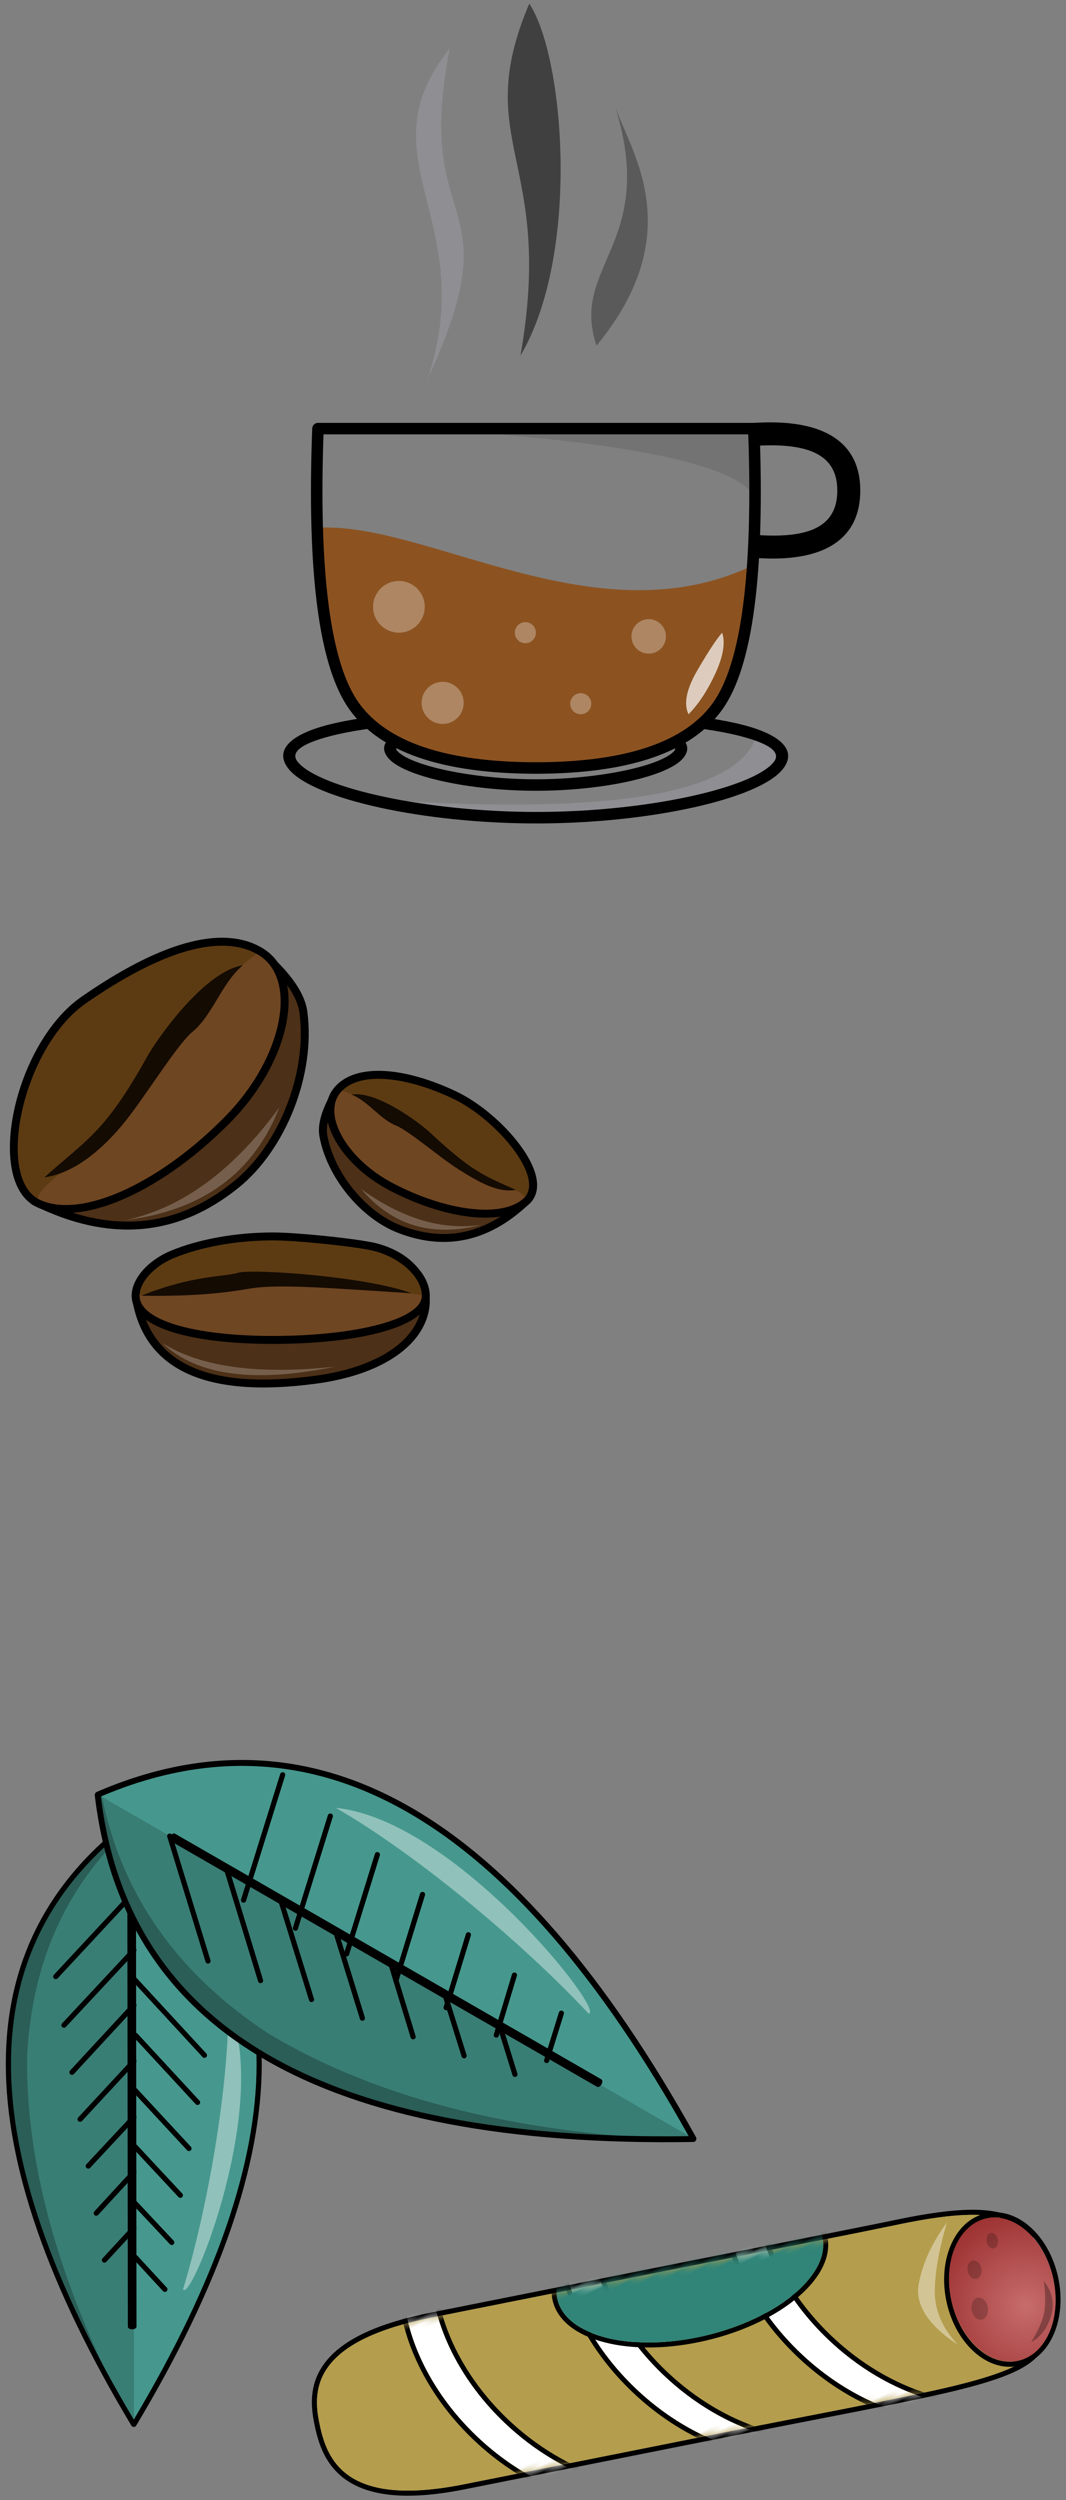 <?xml version="1.0" encoding="UTF-8"?>
<svg width="160px" height="375px" viewBox="0 0 160 375" version="1.1" xmlns="http://www.w3.org/2000/svg" xmlns:xlink="http://www.w3.org/1999/xlink">
    <rect x="0" y="0" width="160" height="375" fill="#808080" stroke="none"/>
    <!-- Generator: Sketch 55.2 (78181) - https://sketchapp.com -->
    <title>Group 4</title>
    <desc>Created with Sketch.</desc>
    <defs>
        <path d="M63.701,12.933 C75.068,15.921 83.863,18.313 92.681,20.551 C110.167,24.989 110.862,29.336 107.638,37.328 C104.17,45.923 106.541,50.149 85.969,45.126 C77.803,43.132 67.35,40.232 56.989,37.508 C41.881,33.537 27.893,29.86 16.84,26.954 C-1.255,22.198 0.078,14.107 1.549,8.721 C3.02,3.336 7.038,-1.961 23.552,2.38 C34.15,5.165 47.483,8.67 63.701,12.933 Z" id="path-1"></path>
        <radialGradient cx="68.38%" cy="64.684%" fx="68.38%" fy="64.684%" r="93.357%" gradientTransform="translate(0.684,0.647),scale(1,0.715),rotate(-116.752),translate(-0.684,-0.647)" id="radialGradient-3">
            <stop stop-color="#C76C6C" offset="0%"></stop>
            <stop stop-color="#9D3232" offset="100%"></stop>
        </radialGradient>
    </defs>
    <g id="Start-page-" stroke="none" stroke-width="1" fill="none" fill-rule="evenodd">
        <g id="Desktop-HD-Copy-38" transform="translate(-1057, -235)">
            <g id="Group-4" transform="translate(1057.658, 235.525)">
                <g id="Group-3-Copy-4" transform="translate(-0, 139.301)" fill-rule="nonzero">
                    <g id="Group-2">
                        <path d="M39.959,4.285 C42.934,7.124 44.574,9.689 44.88,11.981 C46.155,21.53 41.473,32.42 34.858,37.798 C25.861,45.111 15.734,45.961 4.477,40.348" id="Path-5" fill="#4C3017"></path>
                        <path d="M39.548,4.715 C42.435,7.469 44.006,9.927 44.291,12.059 C45.498,21.104 41.175,31.896 34.483,37.336 C25.672,44.498 15.796,45.327 4.742,39.816 C4.448,39.669 4.091,39.789 3.945,40.083 C3.798,40.377 3.918,40.734 4.212,40.88 C15.672,46.595 26.05,45.724 35.233,38.259 C42.245,32.559 46.732,21.358 45.47,11.902 C45.143,9.451 43.433,6.778 40.369,3.854 C40.132,3.628 39.755,3.637 39.528,3.874 C39.302,4.112 39.31,4.488 39.548,4.715 Z" id="Path-5" fill="#000000"></path>
                        <path d="M5.145,40.704 C12.461,44.023 24.979,36.845 33.695,27.909 C42.41,18.974 44.881,6.722 38.414,2.88 C31.948,-0.963 21.826,3.281 11.892,10.179 C1.958,17.076 -2.172,37.385 5.145,40.704 Z" id="Oval" fill="#6F4622"></path>
                        <path d="M5.145,40.704 C4.234,38.539 9.098,36.143 14.154,30.997 C18.3,26.777 22.228,20.001 26.155,15.975 C34.871,7.039 32.97,6.567 38.414,2.88 C31.738,-0.437 21.826,3.281 11.892,10.179 C1.958,17.076 -2.172,37.385 5.145,40.704 Z" id="Oval" fill="#5D3B12"></path>
                        <path d="M4.899,41.245 C11.939,44.439 24.234,38.46 34.12,28.325 C43.131,19.086 45.57,6.44 38.718,2.369 C32.56,-1.29 23.057,1.703 11.553,9.69 C1.427,16.721 -3.049,37.639 4.899,41.245 Z M5.39,40.162 C-1.491,37.041 2.743,17.255 12.232,10.667 C23.379,2.927 32.497,0.055 38.111,3.391 C44.095,6.947 41.823,18.724 33.269,27.494 C23.7,37.305 11.823,43.081 5.39,40.162 Z" id="Oval" fill="#000000"></path>
                        <path d="M35.797,4.956 C29.946,5.882 22.854,16.099 21.435,18.647 C15.081,30.057 12.413,31.023 5.998,36.769 C10.225,36.195 14.278,32.998 17.676,28.938 C20.898,25.09 25.84,16.907 28.236,14.934 C31.268,12.436 32.624,7.596 35.797,4.956 Z" id="Path-6" fill="#140B03"></path>
                        <path d="M18.192,43.19 C29.772,41.718 37.464,36.077 41.268,26.267 C34.375,35.72 26.682,41.361 18.192,43.19 Z" id="Path-38" fill-opacity="0.23" fill="#FFFFFF"></path>
                    </g>
                    <g id="Group-2-Copy" transform="translate(63.495, 32.719) scale(-1, 1) rotate(18) translate(-63.495, -32.719) translate(48.278, 17.502)">
                        <path d="M26.183,3.293 C28.125,5.146 29.196,6.82 29.396,8.316 C30.228,14.55 27.172,21.659 22.854,25.169 C16.981,29.943 10.37,30.498 3.022,26.834" id="Path-5" fill="#4C3017"></path>
                        <path d="M25.773,3.723 C27.626,5.491 28.628,7.058 28.807,8.395 C29.585,14.227 26.791,21.202 22.478,24.708 C16.792,29.33 10.432,29.864 3.287,26.302 C2.993,26.155 2.636,26.275 2.489,26.568 C2.343,26.862 2.462,27.219 2.756,27.366 C10.308,31.132 17.17,30.556 23.229,25.63 C27.862,21.864 30.819,14.482 29.985,8.238 C29.765,6.583 28.625,4.8 26.594,2.862 C26.356,2.636 25.98,2.644 25.753,2.882 C25.526,3.12 25.535,3.496 25.773,3.723 Z" id="Path-5" fill="#000000"></path>
                        <path d="M3.458,27.066 C8.234,29.233 16.405,24.547 22.094,18.714 C27.784,12.881 29.396,4.884 25.175,2.375 C20.954,-0.133 14.27,4.357 8.979,9.372 C3.688,14.386 -1.319,24.899 3.458,27.066 Z" id="Oval" fill="#6F4622"></path>
                        <path d="M3.458,27.066 C2.863,25.653 6.038,24.089 9.339,20.73 C12.045,17.975 14.609,13.551 17.172,10.923 C22.862,5.091 21.621,4.782 25.175,2.375 C20.817,0.211 13.624,3.87 8.535,8.372 C3.447,12.875 -1.319,24.899 3.458,27.066 Z" id="Oval" fill="#5D3B12"></path>
                        <path d="M22.52,19.129 C28.481,13.017 30.103,4.612 25.479,1.864 C21.331,-0.601 14.531,2.31 8.312,8.204 C5.615,10.76 3.042,14.9 1.751,18.729 C0.286,23.07 0.623,26.433 3.212,27.608 C7.913,29.74 16.012,25.802 22.52,19.129 Z M3.703,26.525 C1.86,25.689 1.586,22.939 2.878,19.109 C4.109,15.459 6.577,11.486 9.13,9.067 C14.999,3.505 21.343,0.79 24.871,2.887 C28.627,5.118 27.173,12.655 21.668,18.299 C15.477,24.647 7.797,28.382 3.703,26.525 Z" id="Oval" fill="#000000"></path>
                        <path d="M23.467,3.731 C19.647,4.335 15.018,11.005 14.091,12.668 C9.944,20.116 8.613,21.203 4.425,24.953 C7.185,24.579 9.419,22.036 11.638,19.386 C13.741,16.874 16.967,11.532 18.531,10.244 C20.51,8.614 21.396,5.454 23.467,3.731 Z" id="Path-6" fill="#140B03"></path>
                        <path d="M10.9,28.347 C18.55,27.89 23.744,24.32 26.482,17.636 C21.982,23.807 16.788,27.377 10.9,28.347 Z" id="Path-38" fill-opacity="0.23" fill="#FFFFFF"></path>
                    </g>
                    <path d="M19.696,54.521 C21.273,65.145 30.305,69.341 46.793,67.107 C67.133,64.352 67.133,49.443 54.896,47.065" id="Path-39" fill="#4C3017"></path>
                    <path d="M19.108,54.608 C20.742,65.621 30.101,69.968 46.873,67.697 C56.4,66.406 62.433,62.288 63.64,57.079 C64.776,52.181 61.226,47.689 55.01,46.481 C54.687,46.419 54.375,46.629 54.313,46.952 C54.25,47.274 54.461,47.586 54.783,47.649 C60.382,48.737 63.453,52.622 62.482,56.81 C61.403,61.461 55.8,65.287 46.713,66.518 C30.508,68.713 21.803,64.67 20.285,54.434 C20.236,54.109 19.934,53.885 19.609,53.933 C19.284,53.981 19.06,54.283 19.108,54.608 Z" id="Path-39" fill="#000000"></path>
                    <path d="M26.158,71.137 C33.204,71.09 40.238,65.926 47.259,55.646 C39.812,64.579 32.778,69.742 26.158,71.137 Z" id="Path-38" fill-opacity="0.23" fill="#FFFFFF" transform="translate(36.708, 63.392) rotate(44) translate(-36.708, -63.392) "></path>
                    <path d="M40.311,61.151 C51.696,61.151 63.252,58.955 63.252,54.521 C63.252,51.46 59.703,48.007 54.896,47.065 C51.777,46.454 43.834,46.493 40.311,46.493 C34.388,46.493 28.997,46.756 25.237,48.314 C21.769,49.75 19.696,52.394 19.696,54.521 C19.696,58.955 28.926,61.151 40.311,61.151 Z" id="Oval" fill="#6F4622"></path>
                    <path d="M40.311,52.196 C51.696,52.196 55.846,53.428 63.252,54.537 C63.252,51.475 60.12,48.053 54.896,47.065 C51.014,46.331 43.793,45.626 40.269,45.626 C34.347,45.626 28.997,46.756 25.237,48.314 C21.769,49.75 19.696,52.394 19.696,54.521 C26.533,53.778 28.926,52.196 40.311,52.196 Z" id="Oval" fill="#5D3B12"></path>
                    <path d="M40.311,61.746 C53.57,61.746 63.847,59.116 63.847,54.521 C63.847,51.034 59.93,47.446 55.011,46.482 C51.703,45.834 43.731,45.031 40.311,45.031 C34.646,45.031 29.118,46.063 25.009,47.764 C21.496,49.22 19.102,52.003 19.102,54.521 C19.102,59.211 27.674,61.746 40.311,61.746 Z M40.311,60.556 C28.375,60.556 20.291,58.166 20.291,54.521 C20.291,52.55 22.355,50.151 25.464,48.863 C29.424,47.223 34.798,46.22 40.311,46.22 C43.652,46.22 51.549,47.015 54.782,47.649 C59.197,48.514 62.657,51.684 62.657,54.521 C62.657,58.033 52.793,60.556 40.311,60.556 Z" id="Oval" fill="#000000"></path>
                    <path d="M20.537,54.521 C28.519,54.634 32.895,54.124 36.825,53.453 C41.18,52.709 49.214,53.411 61.127,54.154 C54.33,51.603 37.186,50.475 35.164,51.062 C32.895,51.721 28.276,51.412 20.537,54.521 Z" id="Path-40" fill="#140B03"></path>
                </g>
                <g id="Group-Copy" transform="translate(41.848, -0)" fill-rule="nonzero">
                    <path d="M15.947,119.527 C49.625,121.632 67.973,118.464 70.993,110.023 C71.148,109.59 73.263,112.326 74.203,111.906 C74.876,114.365 74.617,116.463 59.271,120.01 C49.039,122.375 34.598,122.214 15.947,119.527 Z" id="Path-36-Copy" fill="#8E8E93"></path>
                    <path d="M38.009,122.984 C55.045,122.984 71.281,119.321 74.924,114.914 C77.208,112.153 74.886,109.711 68.983,108.197 C62.807,106.612 52.373,105.746 37.818,105.746 C23.263,105.746 12.849,106.613 6.711,108.197 C0.84,109.713 -1.435,112.169 0.91,114.924 C4.655,119.322 20.978,122.984 38.009,122.984 Z M38.009,121.26 C21.464,121.26 5.524,117.684 2.223,113.806 C1.065,112.447 2.297,111.117 7.142,109.866 C13.108,108.326 23.396,107.47 37.818,107.47 C52.24,107.47 62.549,108.326 68.555,109.867 C73.436,111.119 74.714,112.463 73.596,113.816 C70.397,117.685 54.548,121.26 38.009,121.26 Z" id="Path-33-Copy" fill="#000000"></path>
                    <path d="M37.962,118.083 C48.123,118.083 57.789,115.903 60.031,113.19 C61.618,111.271 60.033,109.605 56.339,108.657 C52.658,107.713 46.471,107.199 37.85,107.199 C29.228,107.199 23.053,107.713 19.394,108.658 C15.718,109.607 14.161,111.288 15.789,113.2 C18.09,115.903 27.807,118.083 37.962,118.083 Z M37.962,116.36 C28.293,116.36 18.96,114.265 17.101,112.082 C16.661,111.565 17.174,111.011 19.825,110.327 C23.313,109.426 29.361,108.923 37.85,108.923 C46.338,108.923 52.399,109.426 55.911,110.327 C58.584,111.013 59.125,111.582 58.703,112.092 C56.905,114.266 47.626,116.36 37.962,116.36 Z" id="Path-33-Copy-2" fill="#000000"></path>
                    <path d="M5.03,78.638 C21.562,77.565 47.268,95.686 70.823,84.122 C69.675,96.878 64.659,108.781 57.418,111.726 C52.59,113.69 45.349,114.671 35.693,114.671 C26.182,115.033 19.013,113.05 14.185,108.723 C6.944,102.232 5.03,85.791 5.03,78.638 Z" id="Path-32-Copy" fill="#8C5321"></path>
                    <path d="M70.634,62.902 C71.098,62.902 71.478,63.268 71.495,63.731 C72.315,85.49 70.487,99.506 65.905,105.899 C61.294,112.33 51.947,115.508 37.925,115.533 C23.905,115.508 14.558,112.33 9.948,105.899 C5.366,99.506 3.537,85.49 4.357,63.731 C4.375,63.268 4.755,62.902 5.218,62.902 L70.634,62.902 Z M6.05,64.626 C5.321,85.537 7.122,98.997 11.349,104.894 C15.568,110.78 24.406,113.785 37.925,113.809 C51.446,113.785 60.285,110.78 64.504,104.894 C68.731,98.997 70.531,85.537 69.803,64.626 L6.05,64.626 Z" id="Combined-Shape-Copy" fill="#000000"></path>
                    <path d="M71.636,66.305 C79.66,65.948 83.168,68.174 83.168,73.043 C83.168,77.927 79.794,80.133 72.053,79.772 L70.331,79.691 L70.17,83.135 L71.892,83.215 C81.377,83.659 86.616,80.232 86.616,73.043 C86.616,65.84 81.236,62.426 71.483,62.861 L69.761,62.938 L69.914,66.382 L71.636,66.305 Z" id="Path-31-Copy" fill="#000000"></path>
                    <circle id="Oval-Copy-5" fill-opacity="0.3" fill="#FFFFFF" cx="17.366" cy="90.492" r="3.879"></circle>
                    <circle id="Oval-Copy-6" fill-opacity="0.3" fill="#FFFFFF" cx="54.86" cy="94.929" r="2.586"></circle>
                    <circle id="Oval-Copy-7" fill-opacity="0.3" fill="#FFFFFF" cx="23.932" cy="104.9" r="3.16"></circle>
                    <circle id="Oval-Copy-8" fill-opacity="0.3" fill="#FFFFFF" cx="36.346" cy="94.371" r="1.58"></circle>
                    <circle id="Oval-Copy-9" fill-opacity="0.3" fill="#FFFFFF" cx="44.66" cy="105.028" r="1.58"></circle>
                    <path d="M19.97,63.764 L70.823,63.764 C70.823,68.906 70.823,72.363 70.823,74.137 C68.207,69.053 51.256,65.595 19.97,63.764 Z" id="Path-34-Copy" fill-opacity="0.1" fill="#000000"></path>
                    <path d="M65.891,94.371 C66.384,95.892 66.042,97.932 64.865,100.489 C63.687,103.047 62.344,105.086 60.834,106.608 C60.07,105.025 60.53,102.797 62.216,99.924 C63.901,97.051 65.126,95.2 65.891,94.371 Z" id="Path-35-Copy" fill-opacity="0.7" fill="#FFFFFF"></path>
                    <path d="M25.009,6.72 C11.725,23.243 29.639,32.351 21.65,56.394 C34.722,28.115 19.395,35.063 25.009,6.72 Z" id="Path-37-Copy-3" fill="#8E8E93"></path>
                    <path d="M36.932,0.022 C28.085,20.89 40.82,23.3 35.608,52.826 C44.66,37.482 42.178,7.841 36.932,0.022 Z" id="Path-37-Copy-4" fill-opacity="0.5" fill="#000000"></path>
                    <path d="M51.344,14.822 C49.443,21.379 39.503,33.834 53.937,51.316 C58.038,39.183 44.43,35.959 51.344,14.822 Z" id="Path-37-Copy-5" fill-opacity="0.3" fill="#000000" transform="translate(50.482, 33.069) scale(-1, 1) translate(-50.482, -33.069) "></path>
                </g>
                <g id="Group-3" transform="translate(0, 249.475)" fill-rule="nonzero">
                    <g id="Group-Copy-3" transform="translate(19.314, 68.217) rotate(180) translate(-19.314, -68.217) translate(-0, 22.42)">
                        <path d="M19.184,0.626 C6.684,20.663 0.434,39.035 0.434,55.743 C0.434,69.866 6.684,81.593 19.184,90.923 C30.894,82.62 37.182,71.214 38.046,56.706 C38.291,39.836 32.004,21.142 19.184,0.626 Z" id="Path-11" fill="#46988E"></path>
                        <path d="M19.184,0.626 C19.184,20.663 19.184,39.035 19.184,55.743 C19.184,69.866 19.184,81.593 19.184,90.923 C30.894,82.62 37.182,71.214 38.046,56.706 C38.291,39.836 32.004,21.142 19.184,0.626 Z" id="Path-11" fill="#2A5E57"></path>
                        <path d="M19.184,90.47 C19.184,81.048 19.184,69.264 19.184,55.12 C19.184,38.387 19.184,20.014 19.184,-2.49245069e-14 C30.099,20.257 35.444,38.828 35.218,55.715 C34.426,70.122 29.081,81.707 19.184,90.47 Z" id="Combined-Shape" fill="#397E75"></path>
                        <path d="M19.207,1.104 C-5.386,42.376 -5.353,72.173 19.207,90.631 C43.767,72.173 43.8,42.376 19.207,1.104 Z M19.207,91.483 C19.119,91.489 19.029,91.464 18.952,91.407 C-6.301,72.6 -6.301,42.147 18.852,0.189 C18.928,0.061 19.067,-0.007 19.207,0.001 C19.346,-0.007 19.485,0.061 19.562,0.189 C44.714,42.147 44.714,72.6 19.461,91.407 C19.385,91.464 19.295,91.489 19.207,91.483 Z" id="Combined-Shape" fill="#000000"></path>
                        <path d="M18.797,15.028 L18.874,79.945 C18.874,80.158 19.165,80.331 19.524,80.331 C19.882,80.331 20.173,80.158 20.173,79.944 L20.096,15.028 C20.095,14.814 19.804,14.641 19.446,14.641 C19.087,14.641 18.796,14.814 18.797,15.028 Z" id="Path-9" fill="#000000"></path>
                        <path d="M19.468,30.083 L23.896,25.286 C24.041,25.129 24.031,24.884 23.874,24.739 C23.717,24.594 23.472,24.603 23.327,24.761 L18.899,29.557 C18.754,29.715 18.764,29.96 18.921,30.105 C19.078,30.25 19.323,30.24 19.468,30.083 Z" id="Path-10" fill="#000000"></path>
                        <path d="M19.469,38.47 L25.126,32.322 C25.27,32.164 25.26,31.919 25.103,31.774 C24.945,31.63 24.701,31.64 24.556,31.797 L18.899,37.946 C18.754,38.103 18.764,38.348 18.922,38.493 C19.079,38.638 19.324,38.628 19.469,38.47 Z" id="Path-10" fill="#000000"></path>
                        <path d="M19.467,46.735 L26.32,39.392 C26.466,39.235 26.458,38.99 26.302,38.844 C26.145,38.698 25.9,38.707 25.754,38.863 L18.901,46.206 C18.755,46.363 18.763,46.608 18.92,46.754 C19.076,46.9 19.321,46.891 19.467,46.735 Z" id="Path-10" fill="#000000"></path>
                        <path d="M19.468,55.122 L27.545,46.413 C27.691,46.256 27.682,46.011 27.525,45.866 C27.368,45.72 27.123,45.729 26.978,45.886 L18.9,54.595 C18.754,54.752 18.764,54.997 18.92,55.142 C19.077,55.288 19.322,55.278 19.468,55.122 Z" id="Path-10" fill="#000000"></path>
                        <path d="M19.468,63.509 L28.769,53.454 C28.914,53.297 28.905,53.052 28.748,52.907 C28.591,52.762 28.346,52.772 28.2,52.929 L18.9,62.984 C18.754,63.141 18.764,63.386 18.921,63.531 C19.078,63.676 19.323,63.666 19.468,63.509 Z" id="Path-10" fill="#000000"></path>
                        <path d="M19.467,71.772 L29.967,60.522 C30.113,60.365 30.105,60.12 29.948,59.974 C29.792,59.829 29.547,59.837 29.401,59.993 L18.901,71.244 C18.755,71.4 18.763,71.645 18.92,71.791 C19.076,71.937 19.321,71.928 19.467,71.772 Z" id="Path-10" fill="#000000"></path>
                        <path d="M19.467,80.418 L31.199,67.813 C31.344,67.656 31.336,67.411 31.179,67.266 C31.022,67.12 30.778,67.129 30.632,67.285 L18.9,79.891 C18.755,80.047 18.763,80.292 18.92,80.438 C19.076,80.583 19.321,80.575 19.467,80.418 Z" id="Path-10" fill="#000000"></path>
                        <path d="M14.822,25.695 L19.25,20.898 C19.395,20.741 19.385,20.496 19.228,20.351 C19.071,20.206 18.826,20.215 18.681,20.373 L14.253,25.169 C14.108,25.327 14.118,25.572 14.275,25.717 C14.432,25.862 14.677,25.852 14.822,25.695 Z" id="Path-10" fill="#000000" transform="translate(16.752, 23.034) scale(-1, 1) translate(-16.752, -23.034) "></path>
                        <path d="M13.787,33.96 L19.444,27.934 C19.591,27.778 19.583,27.533 19.427,27.387 C19.271,27.24 19.026,27.248 18.88,27.404 L13.223,33.43 C13.077,33.586 13.084,33.831 13.24,33.977 C13.396,34.123 13.641,34.116 13.787,33.96 Z" id="Path-10" fill="#000000" transform="translate(16.334, 30.682) scale(-1, 1) translate(-16.334, -30.682) "></path>
                        <path d="M12.498,42.347 L19.351,35.004 C19.497,34.847 19.489,34.602 19.332,34.456 C19.176,34.31 18.931,34.319 18.785,34.475 L11.932,41.818 C11.786,41.975 11.794,42.22 11.95,42.366 C12.107,42.512 12.352,42.503 12.498,42.347 Z" id="Path-10" fill="#000000" transform="translate(15.641, 38.411) scale(-1, 1) translate(-15.641, -38.411) "></path>
                        <path d="M11.208,50.734 L19.286,42.025 C19.431,41.868 19.422,41.623 19.265,41.478 C19.108,41.332 18.863,41.341 18.718,41.498 L10.64,50.207 C10.495,50.364 10.504,50.609 10.661,50.754 C10.817,50.9 11.062,50.89 11.208,50.734 Z" id="Path-10" fill="#000000" transform="translate(14.963, 46.116) scale(-1, 1) translate(-14.963, -46.116) "></path>
                        <path d="M9.918,58.992 L19.219,48.937 C19.364,48.78 19.354,48.535 19.197,48.39 C19.04,48.245 18.795,48.255 18.65,48.412 L9.349,58.467 C9.204,58.624 9.214,58.869 9.371,59.014 C9.527,59.159 9.772,59.149 9.918,58.992 Z" id="Path-10" fill="#000000" transform="translate(14.284, 53.702) scale(-1, 1) translate(-14.284, -53.702) "></path>
                        <path d="M8.885,67.381 L19.386,56.005 C19.531,55.848 19.521,55.603 19.364,55.458 C19.207,55.313 18.962,55.323 18.817,55.48 L8.316,66.855 C8.171,67.012 8.181,67.257 8.338,67.402 C8.495,67.547 8.74,67.538 8.885,67.381 Z" id="Path-10" fill="#000000" transform="translate(13.851, 61.43) scale(-1, 1) translate(-13.851, -61.43) "></path>
                        <path d="M7.595,76.027 L19.327,63.297 C19.471,63.14 19.461,62.895 19.304,62.75 C19.147,62.605 18.902,62.615 18.757,62.772 L7.026,75.502 C6.881,75.659 6.891,75.904 7.048,76.049 C7.205,76.194 7.45,76.184 7.595,76.027 Z" id="Path-10" fill="#000000" transform="translate(13.176, 69.4) scale(-1, 1) translate(-13.176, -69.4) "></path>
                        <path d="M11.814,20.635 C10.591,18.453 -1.49,48.674 5,63.035 C5,50.47 8.167,32.618 11.814,20.635 Z" id="Path-12" fill-opacity="0.4" fill="#FFFFFF"></path>
                    </g>
                    <g id="Group-Copy-4" transform="translate(2.459, -0)">
                        <path d="M56.139,-6.358 C41.914,16.445 34.801,37.353 34.801,56.367 C34.801,72.439 41.914,85.785 56.139,96.403 C69.466,86.953 76.621,73.974 77.605,57.464 C77.883,38.264 70.728,16.99 56.139,-6.358 Z" id="Path-11" fill="#46988E" transform="translate(56.207, 45.023) rotate(120) translate(-56.207, -45.023) "></path>
                        <path d="M40.136,2.881 C40.136,25.685 40.136,46.593 40.136,65.606 C40.136,81.679 40.136,95.024 40.136,105.643 C53.463,96.193 60.618,83.213 61.601,66.703 C61.88,47.504 54.725,26.23 40.136,2.881 Z" id="Path-11" fill="#2A5E57" transform="translate(50.872, 54.262) rotate(120) translate(-50.872, -54.262) "></path>
                        <path d="M43.081,104.654 C43.081,93.931 43.081,80.521 43.081,64.424 C43.081,45.382 43.081,24.473 43.081,1.696 C55.504,24.749 61.586,45.884 61.328,65.102 C60.427,81.498 54.345,94.682 43.081,104.654 Z" id="Combined-Shape" fill="#397E75" transform="translate(52.209, 53.175) rotate(120) translate(-52.209, -53.175) "></path>
                        <path d="M56.259,-5.795 C28.272,41.174 28.309,75.083 56.259,96.089 C84.209,75.083 84.247,41.174 56.259,-5.795 Z M56.259,97.059 C56.159,97.065 56.057,97.037 55.97,96.973 C27.231,75.569 27.231,40.913 55.855,-6.837 C55.943,-6.982 56.101,-7.059 56.259,-7.05 C56.418,-7.059 56.576,-6.982 56.664,-6.837 C85.288,40.913 85.288,75.569 56.549,96.973 C56.462,97.037 56.359,97.065 56.259,97.059 Z" id="Combined-Shape" fill="#000000" transform="translate(56.259, 45.005) rotate(120) translate(-56.259, -45.005) "></path>
                        <path d="M54.128,7.074 L54.215,80.951 C54.215,81.165 54.504,81.338 54.86,81.338 C55.216,81.338 55.504,81.164 55.504,80.95 L55.417,7.074 C55.416,6.86 55.128,6.687 54.772,6.687 C54.416,6.687 54.127,6.86 54.128,7.074 Z" id="Path-9" fill="#000000" transform="translate(54.816, 44.012) rotate(120) translate(-54.816, -44.012) "></path>
                        <path d="M70.834,60.581 L75.873,55.122 C76.018,54.965 76.008,54.72 75.851,54.575 C75.694,54.43 75.449,54.439 75.304,54.596 L70.265,60.055 C70.12,60.213 70.13,60.458 70.287,60.603 C70.444,60.748 70.689,60.738 70.834,60.581 Z" id="Path-10" fill="#000000" transform="translate(73.069, 57.589) rotate(120) translate(-73.069, -57.589) "></path>
                        <path d="M62.184,57.567 L68.622,50.569 C68.767,50.412 68.757,50.167 68.599,50.022 C68.442,49.877 68.197,49.888 68.052,50.045 L61.615,57.043 C61.47,57.2 61.48,57.445 61.637,57.59 C61.795,57.734 62.04,57.724 62.184,57.567 Z" id="Path-10" fill="#000000" transform="translate(65.118, 53.806) rotate(120) translate(-65.118, -53.806) "></path>
                        <path d="M53.607,54.477 L61.406,46.12 C61.552,45.963 61.544,45.718 61.387,45.573 C61.231,45.427 60.986,45.435 60.84,45.591 L53.041,53.948 C52.895,54.104 52.903,54.349 53.06,54.495 C53.216,54.641 53.461,54.633 53.607,54.477 Z" id="Path-10" fill="#000000" transform="translate(57.223, 50.034) rotate(120) translate(-57.223, -50.034) "></path>
                        <path d="M44.969,51.472 L54.162,41.561 C54.307,41.404 54.298,41.159 54.141,41.014 C53.984,40.868 53.739,40.878 53.594,41.034 L44.401,50.945 C44.256,51.102 44.265,51.347 44.422,51.492 C44.579,51.638 44.824,51.629 44.969,51.472 Z" id="Path-10" fill="#000000" transform="translate(49.282, 46.253) rotate(120) translate(-49.282, -46.253) "></path>
                        <path d="M36.322,48.45 L46.906,37.007 C47.052,36.85 47.042,36.605 46.885,36.46 C46.728,36.315 46.483,36.324 46.338,36.481 L35.753,47.924 C35.608,48.081 35.618,48.326 35.775,48.472 C35.932,48.617 36.176,48.607 36.322,48.45 Z" id="Path-10" fill="#000000" transform="translate(41.33, 42.466) rotate(120) translate(-41.33, -42.466) "></path>
                        <path d="M27.744,45.362 L39.693,32.559 C39.839,32.402 39.831,32.157 39.675,32.011 C39.518,31.866 39.273,31.874 39.127,32.03 L27.178,44.834 C27.032,44.99 27.04,45.235 27.197,45.381 C27.353,45.527 27.598,45.518 27.744,45.362 Z" id="Path-10" fill="#000000" transform="translate(33.436, 38.696) rotate(120) translate(-33.436, -38.696) "></path>
                        <path d="M18.839,42.205 L32.19,27.86 C32.336,27.703 32.327,27.458 32.17,27.312 C32.014,27.167 31.769,27.175 31.623,27.332 L18.272,41.677 C18.127,41.834 18.136,42.079 18.292,42.224 C18.449,42.37 18.694,42.361 18.839,42.205 Z" id="Path-10" fill="#000000" transform="translate(25.231, 34.768) rotate(120) translate(-25.231, -34.768) "></path>
                        <path d="M77.802,58.499 L82.841,53.04 C82.986,52.882 82.977,52.637 82.819,52.492 C82.662,52.347 82.417,52.357 82.272,52.514 L77.233,57.973 C77.088,58.13 77.098,58.375 77.255,58.52 C77.412,58.665 77.657,58.656 77.802,58.499 Z" id="Path-10" fill="#000000" transform="translate(80.037, 55.506) scale(-1, 1) rotate(120) translate(-80.037, -55.506) "></path>
                        <path d="M69.801,54.436 L76.238,47.579 C76.385,47.423 76.377,47.178 76.221,47.031 C76.065,46.885 75.82,46.893 75.674,47.049 L69.236,53.906 C69.09,54.062 69.098,54.307 69.253,54.454 C69.409,54.6 69.654,54.592 69.801,54.436 Z" id="Path-10" fill="#000000" transform="translate(72.737, 50.743) scale(-1, 1) rotate(120) translate(-72.737, -50.743) "></path>
                        <path d="M61.897,50.105 L69.697,41.748 C69.842,41.592 69.834,41.347 69.678,41.201 C69.521,41.055 69.276,41.063 69.13,41.22 L61.331,49.576 C61.185,49.733 61.193,49.978 61.35,50.124 C61.506,50.27 61.751,50.261 61.897,50.105 Z" id="Path-10" fill="#000000" transform="translate(65.514, 45.662) scale(-1, 1) rotate(120) translate(-65.514, -45.662) "></path>
                        <path d="M53.994,45.828 L63.186,35.917 C63.332,35.76 63.323,35.516 63.166,35.37 C63.009,35.225 62.764,35.234 62.619,35.391 L53.426,45.302 C53.281,45.458 53.29,45.703 53.447,45.849 C53.603,45.994 53.848,45.985 53.994,45.828 Z" id="Path-10" fill="#000000" transform="translate(58.306, 40.609) scale(-1, 1) rotate(120) translate(-58.306, -40.609) "></path>
                        <path d="M46.208,41.608 L56.793,30.165 C56.938,30.008 56.928,29.763 56.771,29.618 C56.614,29.473 56.369,29.482 56.224,29.639 L45.639,41.082 C45.494,41.239 45.504,41.484 45.661,41.629 C45.818,41.775 46.063,41.765 46.208,41.608 Z" id="Path-10" fill="#000000" transform="translate(51.216, 35.624) scale(-1, 1) rotate(120) translate(-51.216, -35.624) "></path>
                        <path d="M38.155,37.535 L50.105,24.589 C50.25,24.432 50.24,24.187 50.083,24.042 C49.926,23.897 49.681,23.907 49.536,24.064 L37.586,37.01 C37.441,37.167 37.451,37.412 37.608,37.557 C37.765,37.702 38.01,37.692 38.155,37.535 Z" id="Path-10" fill="#000000" transform="translate(43.845, 30.8) scale(-1, 1) rotate(120) translate(-43.845, -30.8) "></path>
                        <path d="M29.985,33.106 L43.335,18.619 C43.48,18.461 43.47,18.216 43.313,18.071 C43.156,17.927 42.911,17.937 42.766,18.094 L29.415,32.581 C29.27,32.738 29.28,32.983 29.438,33.128 C29.595,33.273 29.84,33.263 29.985,33.106 Z" id="Path-10" fill="#000000" transform="translate(36.375, 25.6) scale(-1, 1) rotate(120) translate(-36.375, -25.6) "></path>
                        <path d="M71.814,11.615 C70.421,9.132 56.674,43.525 64.059,59.867 C64.059,45.569 67.663,25.253 71.814,11.615 Z" id="Path-12" fill-opacity="0.4" fill="#FFFFFF" transform="translate(66.853, 35.678) rotate(120) translate(-66.853, -35.678) "></path>
                    </g>
                </g>
                <g id="Group-Copy" transform="translate(41.848, 306.975)">
                    <g id="Oval-Copy-3" transform="translate(60.29, 46.2) rotate(-26) translate(-60.29, -46.2) translate(5.29, 21.7)">
                        <path d="M63.894,12.2 C61.283,11.514 86.637,18.233 92.63,19.756 C92.749,19.786 92.749,19.786 92.868,19.816 C101.604,22.034 106.402,24.277 108.535,27.156 C110.505,29.814 110.292,32.775 108.341,37.612 C108.034,38.371 107.761,39.126 107.451,40.045 C107.376,40.269 106.869,41.808 106.725,42.226 C105.541,45.657 104.353,47.146 101.625,47.772 C98.708,48.442 94.013,47.87 85.789,45.862 C82.681,45.103 79.132,44.188 74.497,42.959 C72.01,42.299 63.102,39.914 61.863,39.583 C60.48,39.215 59.212,38.878 57.998,38.558 C57.591,38.45 57.19,38.345 56.796,38.241 L16.647,27.688 C8.187,25.464 3.275,22.365 1.187,18.429 C0.315,16.784 -0.043,15.036 0.015,13.15 C0.06,11.71 0.318,10.348 0.817,8.521 C1.771,5.029 3.496,2.599 6.6,1.211 C10.36,-0.471 15.922,-0.41 23.745,1.646 L63.894,12.2 Z M63.701,12.933 L23.552,2.38 C7.038,-1.961 3.02,3.336 1.549,8.721 C0.078,14.107 -1.255,22.198 16.84,26.954 L56.989,37.508 C67.35,40.232 77.803,43.132 85.969,45.126 C106.541,50.149 104.17,45.923 107.638,37.328 C110.862,29.336 110.167,24.989 92.681,20.551 C83.863,18.313 75.068,15.921 63.701,12.933 Z" id="Mask" fill="#000000" fill-rule="nonzero"></path>
                        <mask id="mask-2" fill="white">
                            <use xlink:href="#path-1"></use>
                        </mask>
                        <use id="Mask" fill="#B49D4C" fill-rule="nonzero" xlink:href="#path-1"></use>
                        <path d="M122.773,43.029 C127.628,43.029 131.496,37.351 131.496,30.398 C131.496,23.445 127.628,17.767 122.773,17.767 C117.919,17.767 114.05,23.445 114.05,30.398 C114.05,37.351 117.919,43.029 122.773,43.029 Z M122.773,42.292 C118.399,42.292 114.787,36.99 114.787,30.398 C114.787,23.806 118.399,18.504 122.773,18.504 C127.147,18.504 130.759,23.806 130.759,30.398 C130.759,36.99 127.147,42.292 122.773,42.292 Z" id="Oval" fill="#000000" fill-rule="nonzero" mask="url(#mask-2)"></path>
                        <path d="M98.244,51.829 C99.094,51.943 99.097,53.171 98.248,53.29 C87.342,54.816 75.431,45.631 70.24,31.638 C64.459,16.056 69.006,0.042 80.557,-4.083 C83.12,-4.998 85.851,-5.261 88.64,-4.888 C89.49,-4.775 89.494,-3.546 88.645,-3.427 C87.625,-3.285 86.628,-3.04 85.658,-2.694 C74.997,1.113 70.703,16.233 76.228,31.125 C80.437,42.471 89.274,50.629 98.244,51.829 Z M98.146,52.56 C89.076,51.347 79.921,43.198 75.537,31.382 C69.883,16.144 74.304,0.577 85.411,-3.389 C86.436,-3.755 87.483,-4.009 88.542,-4.157 C85.917,-4.509 83.299,-4.279 80.805,-3.389 C69.699,0.577 65.278,16.144 70.931,31.382 C76.063,45.212 87.73,54.017 98.146,52.56 Z" id="Path" fill="#000000" fill-rule="nonzero" mask="url(#mask-2)"></path>
                        <path d="M98.146,52.56 C87.73,54.017 76.063,45.212 70.931,31.382 C65.278,16.144 69.699,0.577 80.805,-3.389 C83.299,-4.279 85.917,-4.509 88.542,-4.157 C87.483,-4.009 86.436,-3.755 85.411,-3.389 C74.304,0.577 69.883,16.144 75.537,31.382 C79.921,43.198 89.076,51.347 98.146,52.56 Z" id="Path" fill="#FFFFFF" fill-rule="nonzero" mask="url(#mask-2)"></path>
                        <path d="M73.678,45.763 C74.529,45.877 74.532,47.105 73.683,47.224 C62.777,48.75 50.866,39.565 45.675,25.572 C39.894,9.99 44.441,-6.024 55.992,-10.149 C58.555,-11.064 61.286,-11.327 64.075,-10.954 C64.925,-10.84 64.929,-9.612 64.079,-9.493 C63.06,-9.351 62.063,-9.106 61.093,-8.76 C50.432,-4.953 46.138,10.168 51.663,25.059 C55.872,36.405 64.709,44.563 73.678,45.763 Z M50.972,25.316 C45.318,10.079 49.739,-5.489 60.845,-9.454 C61.871,-9.821 62.918,-10.075 63.977,-10.223 C61.352,-10.575 58.733,-10.345 56.24,-9.454 C45.134,-5.489 40.713,10.079 46.366,25.316 C51.497,39.146 63.165,47.951 73.581,46.494 C64.511,45.281 55.356,37.133 50.972,25.316 Z" id="Path" fill="#000000" fill-rule="nonzero" mask="url(#mask-2)"></path>
                        <path d="M73.581,46.494 C63.165,47.951 51.497,39.146 46.366,25.316 C40.713,10.079 45.134,-5.489 56.24,-9.454 C58.733,-10.345 61.352,-10.575 63.977,-10.223 C62.918,-10.075 61.871,-9.821 60.845,-9.454 C49.739,-5.489 45.318,10.079 50.972,25.316 C55.356,37.133 64.511,45.281 73.581,46.494 L73.581,46.494 Z" id="Path" fill="#FFFFFF" fill-rule="nonzero" mask="url(#mask-2)"></path>
                        <path d="M49.113,41.773 C49.964,41.886 49.967,43.115 49.118,43.234 C38.212,44.759 26.301,35.574 21.11,21.582 C15.328,5.999 19.876,-10.015 31.427,-14.139 C33.99,-15.054 36.721,-15.318 39.51,-14.945 C40.36,-14.831 40.364,-13.602 39.514,-13.484 C38.495,-13.341 37.498,-13.097 36.528,-12.751 C25.867,-8.943 21.573,6.177 27.098,21.069 C31.307,32.415 40.143,40.573 49.113,41.773 Z M26.406,21.325 C20.753,6.088 25.174,-9.479 36.28,-13.445 C37.306,-13.811 38.353,-14.066 39.412,-14.214 C36.787,-14.565 34.168,-14.335 31.675,-13.445 C20.569,-9.479 16.148,6.088 21.801,21.325 C26.932,35.156 38.599,43.961 49.016,42.504 C39.946,41.29 30.791,33.142 26.406,21.325 Z" id="Path" fill="#000000" fill-rule="nonzero" mask="url(#mask-2)"></path>
                        <path d="M49.016,42.504 C38.599,43.961 26.932,35.156 21.801,21.325 C16.148,6.088 20.569,-9.479 31.675,-13.445 C34.168,-14.335 36.787,-14.565 39.412,-14.214 C38.353,-14.066 37.306,-13.811 36.28,-13.445 C25.174,-9.479 20.753,6.088 26.406,21.325 C30.791,33.142 39.946,41.29 49.016,42.504 L49.016,42.504 Z" id="Path" fill="#FFFFFF" fill-rule="nonzero" mask="url(#mask-2)"></path>
                        <path d="M59.056,23.53 C47.703,20.958 39.518,14.116 40.962,7.979 C42.404,1.851 52.809,-0.777 64.158,1.794 C75.511,4.365 83.696,11.207 82.252,17.344 C80.81,23.472 70.405,26.1 59.056,23.53 Z M59.219,22.81 C70.224,25.303 80.215,22.78 81.534,17.175 C82.853,11.57 75.001,5.005 63.996,2.513 C52.99,0.02 42.999,2.543 41.68,8.148 C40.361,13.753 48.213,20.318 59.219,22.81 Z" id="Oval" fill="#000000" fill-rule="nonzero" mask="url(#mask-2)"></path>
                        <path d="M59.219,22.81 C48.213,20.318 40.361,13.753 41.68,8.148 C42.999,2.543 52.99,0.02 63.996,2.513 C75.001,5.005 82.853,11.57 81.534,17.175 C80.215,22.78 70.224,25.303 59.219,22.81 Z" id="Oval" fill="#308578" fill-rule="nonzero" mask="url(#mask-2)"></path>
                    </g>
                    <path d="M116.513,35.876 C116.552,29.458 112.804,24.192 107.998,24.217 C103.201,24.243 99.399,29.538 99.361,35.95 C99.322,42.368 103.07,47.634 107.876,47.609 C112.674,47.583 116.475,42.288 116.513,35.876 Z M107.872,46.851 C103.554,46.874 100.083,41.995 100.119,35.955 C100.155,29.914 103.684,24.999 108.002,24.976 C112.32,24.953 115.791,29.831 115.755,35.871 C115.719,41.912 112.19,46.827 107.872,46.851 Z" id="Oval" fill="#000000" fill-rule="nonzero" transform="translate(107.937, 35.913) rotate(-13) translate(-107.937, -35.913) "></path>
                    <ellipse id="Oval" fill="url(#radialGradient-3)" fill-rule="nonzero" transform="translate(107.937, 35.913) rotate(-13) translate(-107.937, -35.913) " cx="107.937" cy="35.913" rx="7.819" ry="10.937"></ellipse>
                    <path d="M106.255,29.75 C105.785,29.684 105.477,29.107 105.568,28.461 C105.658,27.815 106.113,27.345 106.584,27.412 C107.054,27.478 107.362,28.055 107.271,28.701 C107.181,29.346 106.726,29.816 106.255,29.75 Z" id="Oval" fill-opacity="0.2" fill="#000000" fill-rule="nonzero" transform="translate(106.419, 28.581) rotate(-18) translate(-106.419, -28.581) "></path>
                    <path d="M103.571,34.324 C103,34.244 102.624,33.557 102.732,32.789 C102.84,32.022 103.391,31.465 103.962,31.545 C104.533,31.625 104.909,32.313 104.801,33.08 C104.693,33.847 104.143,34.404 103.571,34.324 Z" id="Oval-Copy" fill-opacity="0.2" fill="#000000" fill-rule="nonzero" transform="translate(103.767, 32.935) rotate(-18) translate(-103.767, -32.935) "></path>
                    <path d="M104.31,40.425 C103.638,40.33 103.197,39.514 103.325,38.601 C103.454,37.688 104.103,37.024 104.775,37.119 C105.447,37.213 105.888,38.03 105.759,38.943 C105.631,39.856 104.982,40.519 104.31,40.425 Z" id="Oval-Copy-4" fill-opacity="0.2" fill="#000000" fill-rule="nonzero" transform="translate(104.542, 38.772) rotate(-18) translate(-104.542, -38.772) "></path>
                    <path d="M99.634,25.84 C98.462,29.755 97.852,33.16 97.802,36.056 C97.752,38.953 98.906,41.667 101.263,44.2 C96.753,41.213 94.798,38.153 95.397,35.02 C95.996,31.887 97.409,28.827 99.634,25.84 Z" id="Path-14" fill-opacity="0.4" fill="#FFFFFF" fill-rule="nonzero"></path>
                    <path d="M114.798,34.747 C115.83,36.584 115.937,38.372 115.121,40.112 C114.305,41.852 113.138,43.01 111.618,43.587 C113.009,41.88 113.881,40.444 114.235,39.279 C114.589,38.113 114.777,36.602 114.798,34.747 Z" id="Path-15" fill-opacity="0.3" fill="#000000" fill-rule="nonzero" transform="translate(113.64, 39.167) rotate(-8) translate(-113.64, -39.167) "></path>
                </g>
            </g>
        </g>
    </g>
</svg>